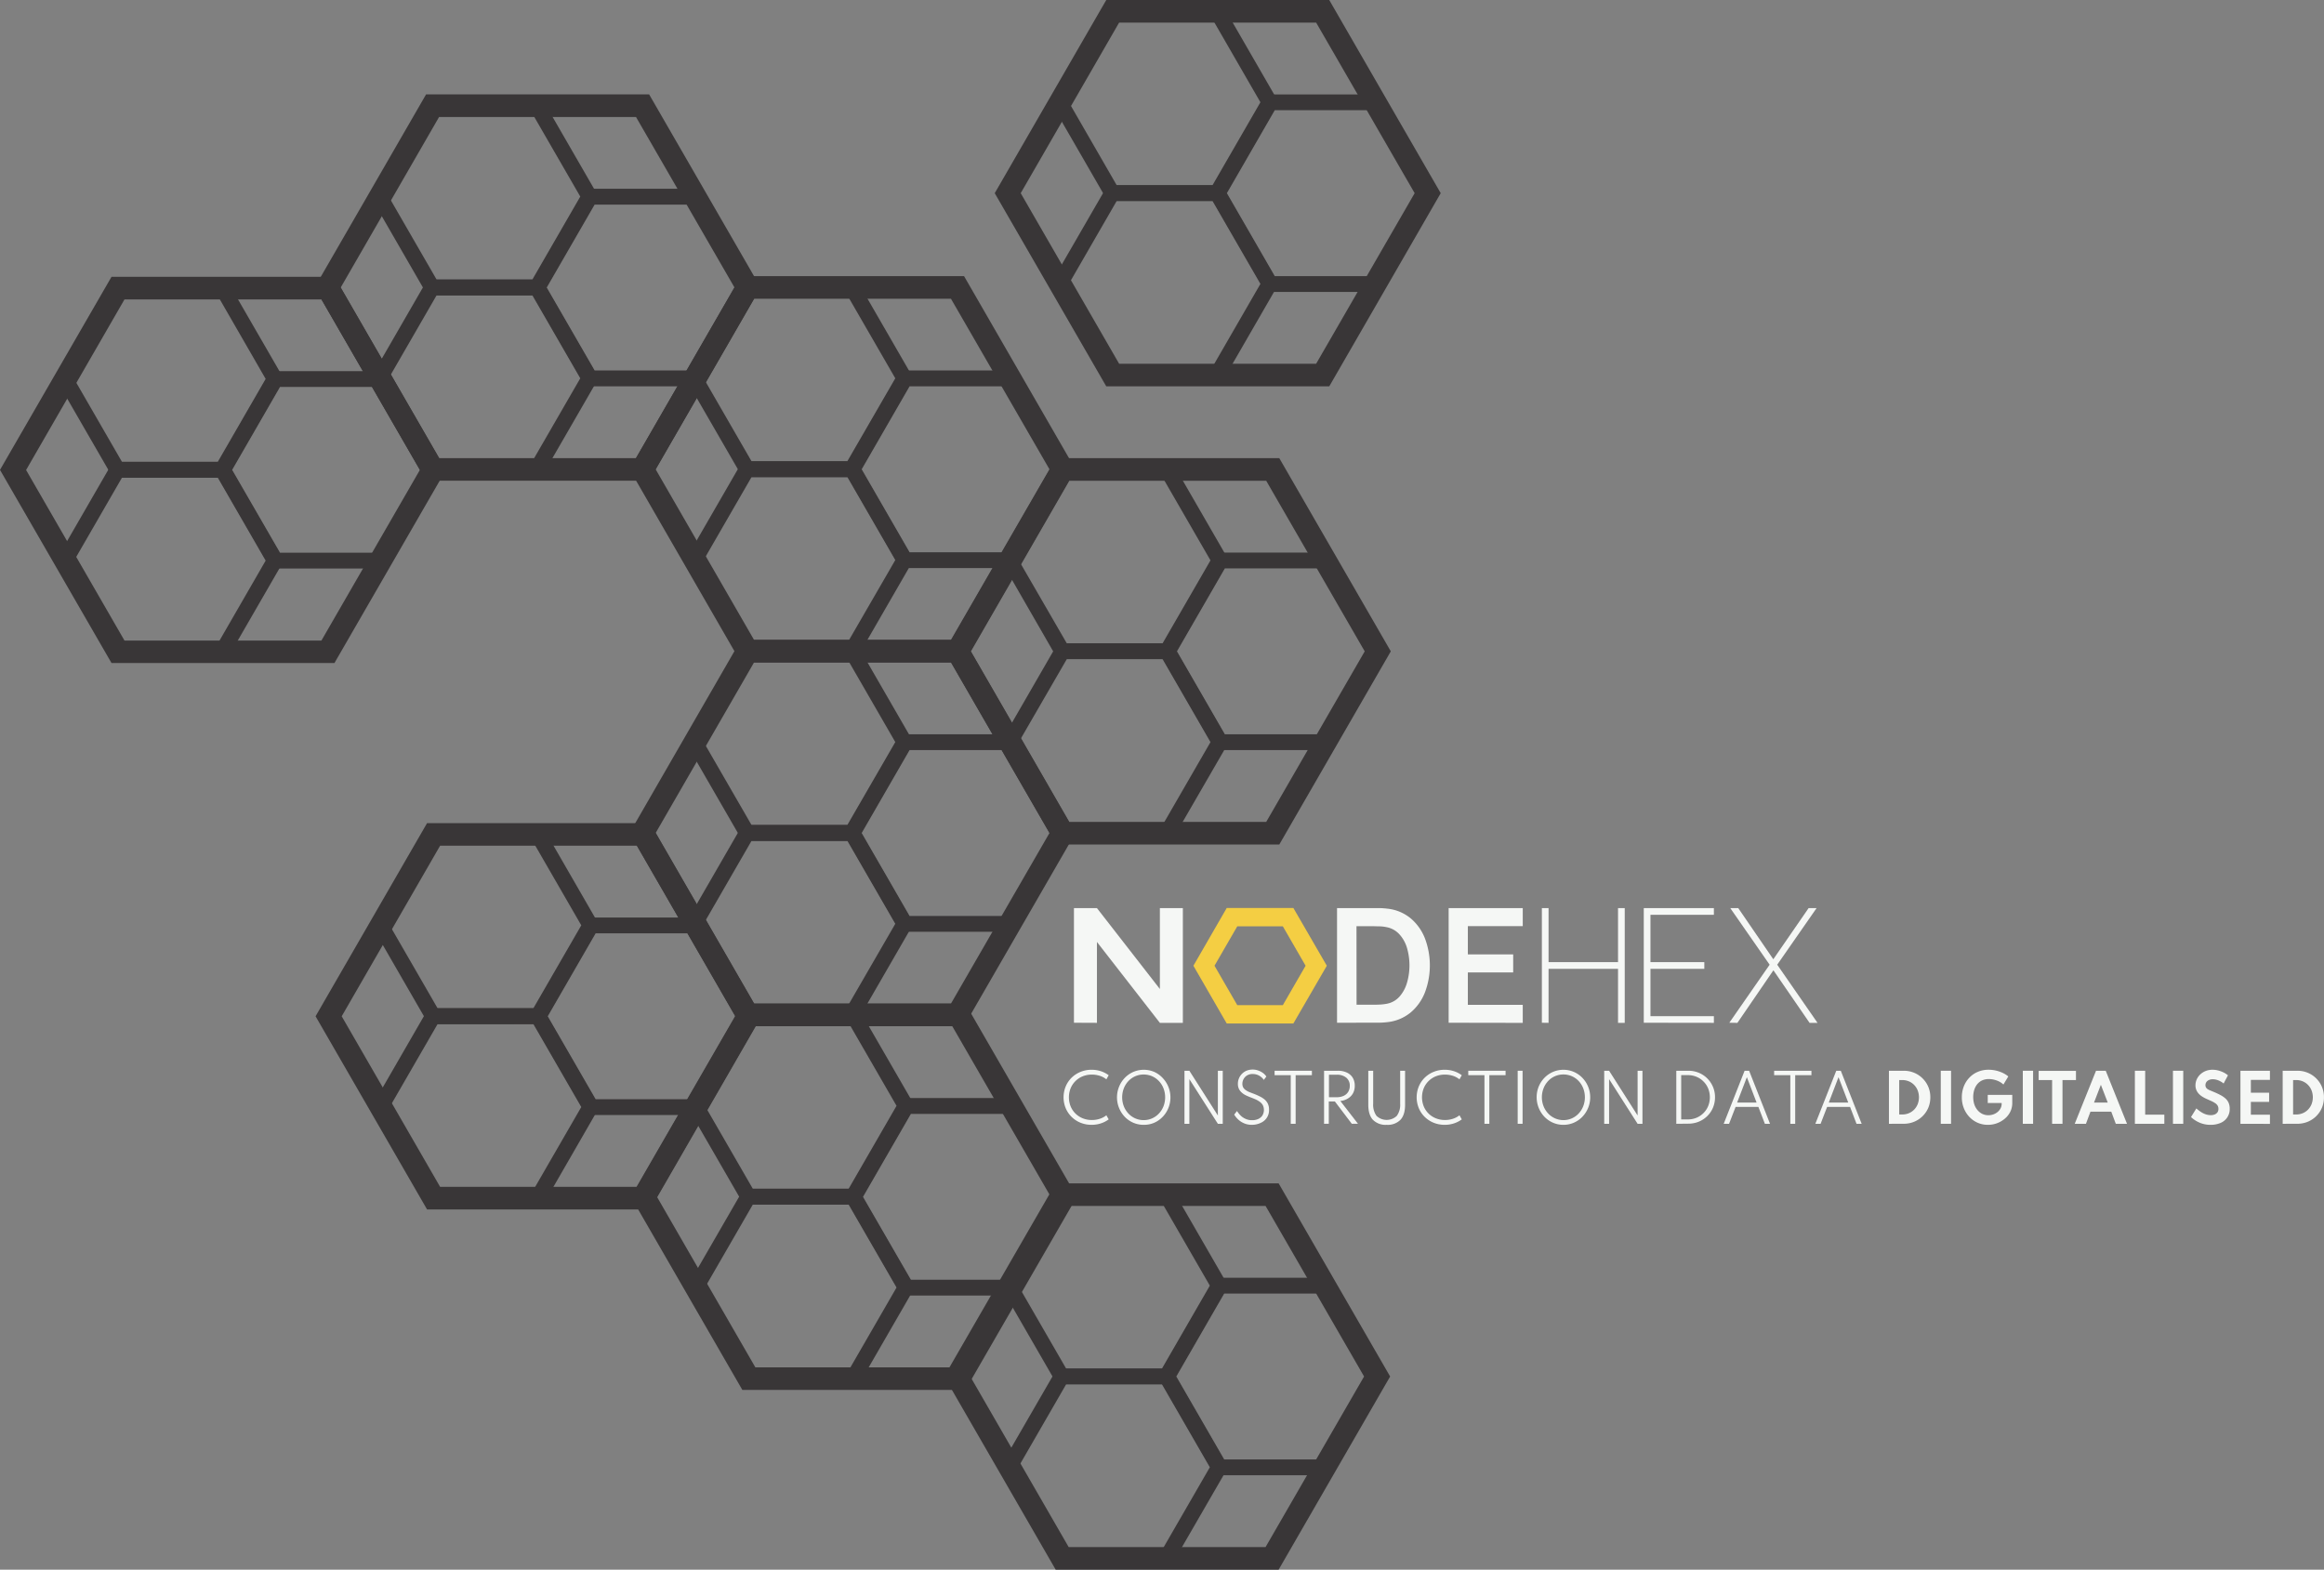 <svg xmlns="http://www.w3.org/2000/svg" viewBox="0 0 903.33 610.16"><rect x="0" y="0" width="903.33" height="610.16" fill="#808080" stroke="none"/><defs><style>.cls-1{fill:#f5f7f5;}.cls-2{fill:#f4ce43;}.cls-3{fill:#393637;}</style></defs><g id="Layer_2" data-name="Layer 2"><g id="Layer_1-2" data-name="Layer 1"><path class="cls-1" d="M417.44,397.56V353h8.94l24.46,31.44V353h8.93v44.6h-8.93l-24.46-31.44v31.44Z"/><path class="cls-1" d="M519.7,397.56V353h14.21l2.22,0c1.1,0,2.17.1,3.2.22a17,17,0,0,1,9,3.76,19.45,19.45,0,0,1,5.56,7.85,29.78,29.78,0,0,1,0,20.88,19.45,19.45,0,0,1-5.56,7.85,17,17,0,0,1-9,3.76,31.76,31.76,0,0,1-3.19.22l-2.23,0Zm7.59-7h6.62q.93,0,2.37-.06a19.64,19.64,0,0,0,2.56-.28,8.8,8.8,0,0,0,5.14-2.82A14,14,0,0,0,546.9,382a24.33,24.33,0,0,0,0-13.5,13.49,13.49,0,0,0-3-5.36,9,9,0,0,0-5.09-2.76,14.46,14.46,0,0,0-2.56-.29c-1,0-1.75-.05-2.37-.05h-6.62Z"/><path class="cls-1" d="M563.08,397.56V353h28.81v7H570.55v11h17.62v7H570.55v12.61h21.34v7Z"/><path class="cls-1" d="M599.32,397.56V353h2.6v21h27V353h2.61v44.6h-2.61v-21h-27v21Z"/><path class="cls-1" d="M638.93,397.56V353h27.25v2.6H641.53V374h20.93v2.6H641.53V395h24.65v2.6Z"/><path class="cls-1" d="M672.18,397.56,687.85,375l-15.3-22h3.1l13.63,19.88L703,353h3.1l-15.3,22,15.67,22.61h-3.09l-14.06-20.44-14,20.44Z"/><path class="cls-2" d="M498.63,360.07l8.85,15.33-8.85,15.33h-17.7l-8.86-15.33,8.86-15.33h17.7m4.1-7.11H476.82L463.87,375.4l12.95,22.44h25.91l13-22.44-13-22.44Z"/><path class="cls-1" d="M424.3,437.24a11.31,11.31,0,0,1-4.3-.81,10.7,10.7,0,0,1-3.47-2.27,10.48,10.48,0,0,1-2.3-3.4,11.12,11.12,0,0,1,0-8.43,10.52,10.52,0,0,1,2.3-3.41,10.68,10.68,0,0,1,3.47-2.26,11.05,11.05,0,0,1,4.3-.82,11.38,11.38,0,0,1,3.64.57,10.41,10.41,0,0,1,3,1.56l-.9,1.59a7.82,7.82,0,0,0-2.55-1.37,10,10,0,0,0-3.08-.47,9.33,9.33,0,0,0-3.59.67,8.6,8.6,0,0,0-2.83,1.88,8.51,8.51,0,0,0-1.86,2.81,9.56,9.56,0,0,0,0,6.93,8.46,8.46,0,0,0,4.69,4.68,9.33,9.33,0,0,0,3.59.68,9.74,9.74,0,0,0,3.08-.48,7.8,7.8,0,0,0,2.55-1.36l.9,1.59a10.65,10.65,0,0,1-3,1.55A11.41,11.41,0,0,1,424.3,437.24Z"/><path class="cls-1" d="M444.54,437.24a10,10,0,0,1-4.05-.82,10.32,10.32,0,0,1-3.31-2.3A11,11,0,0,1,435,422.37a10.72,10.72,0,0,1,2.23-3.41,10.29,10.29,0,0,1,3.31-2.29,10.3,10.3,0,0,1,8.1,0A10.29,10.29,0,0,1,451.9,419a11,11,0,0,1,2.23,11.75,10.61,10.61,0,0,1-2.23,3.41,10.32,10.32,0,0,1-3.31,2.3A10,10,0,0,1,444.54,437.24Zm0-1.83a8,8,0,0,0,3.28-.68,8.25,8.25,0,0,0,2.65-1.89,8.78,8.78,0,0,0,1.78-2.82,9.75,9.75,0,0,0,0-6.95,8.71,8.71,0,0,0-1.78-2.83,8.22,8.22,0,0,0-2.65-1.88,8.25,8.25,0,0,0-6.56,0,8.15,8.15,0,0,0-2.66,1.88,8.88,8.88,0,0,0-1.78,2.83,9.75,9.75,0,0,0,0,6.95,9,9,0,0,0,1.78,2.82,8.18,8.18,0,0,0,2.66,1.89A8,8,0,0,0,444.54,435.41Z"/><path class="cls-1" d="M460.4,436.84V416.22h1.9l11.08,17.39V416.22h1.9v20.62h-1.9L462.3,419.48v17.36Z"/><path class="cls-1" d="M486.65,437.24a7.59,7.59,0,0,1-2.81-.48,8.09,8.09,0,0,1-2.06-1.16,9,9,0,0,1-1.35-1.33,11.51,11.51,0,0,1-.7-1l1.08-1.4c.15.24.38.55.69.95a8.56,8.56,0,0,0,1.16,1.2,6.69,6.69,0,0,0,1.72,1,5.88,5.88,0,0,0,2.31.42A5.66,5.66,0,0,0,489,435a3.91,3.91,0,0,0,1.66-1.34,4.24,4.24,0,0,0,.19-4.07,4,4,0,0,0-1.19-1.3,9.35,9.35,0,0,0-1.75-1c-.65-.28-1.34-.55-2.05-.82-.5-.19-1-.42-1.57-.68a6.91,6.91,0,0,1-1.53-1,4.55,4.55,0,0,1-1.16-1.44,4.46,4.46,0,0,1-.44-2.05,5.38,5.38,0,0,1,.42-2.12,5.54,5.54,0,0,1,3-3,6.52,6.52,0,0,1,4.63,0,7.1,7.1,0,0,1,1.82,1,5.29,5.29,0,0,1,1.2,1.29l-1,1.31a4.32,4.32,0,0,0-1-1.1,5.05,5.05,0,0,0-3.33-1.19,4,4,0,0,0-2.17.55,3.7,3.7,0,0,0-1.36,1.42,3.82,3.82,0,0,0-.46,1.83,2.91,2.91,0,0,0,.36,1.49,3.25,3.25,0,0,0,1,1,7,7,0,0,0,1.32.72c.48.2,1,.39,1.45.56.8.3,1.58.62,2.33,1a8.92,8.92,0,0,1,2,1.2,5,5,0,0,1,1.39,1.68,5.26,5.26,0,0,1,.51,2.41,5.33,5.33,0,0,1-3.24,5.13A7.88,7.88,0,0,1,486.65,437.24Z"/><path class="cls-1" d="M501.71,436.84v-18.9h-6.28v-1.72h14.5v1.72h-6.32v18.9Z"/><path class="cls-1" d="M514.66,436.84V416.22H520a8,8,0,0,1,3.5.7,5.21,5.21,0,0,1,2.29,2,5.93,5.93,0,0,1,.8,3.12,6.12,6.12,0,0,1-.68,2.93,5.35,5.35,0,0,1-1.93,2,6.64,6.64,0,0,1-3,1l6.86,8.86h-2.41l-6.58-8.68h-2.35v8.68Zm1.9-10.33h3a6.31,6.31,0,0,0,2.72-.54,4.09,4.09,0,0,0,1.75-1.53,4.41,4.41,0,0,0,.62-2.35,3.93,3.93,0,0,0-1.35-3.17,5.56,5.56,0,0,0-3.74-1.15h-3Z"/><path class="cls-1" d="M539,437.24a6.93,6.93,0,0,1-5.36-1.95q-1.78-1.95-1.79-5.83V416.22h1.9V429a7.33,7.33,0,0,0,1.3,4.76,5.73,5.73,0,0,0,7.88,0,7.33,7.33,0,0,0,1.31-4.76V416.22h1.91v13.24q0,3.89-1.8,5.83A6.91,6.91,0,0,1,539,437.24Z"/><path class="cls-1" d="M561.55,437.24a11.31,11.31,0,0,1-4.3-.81,10.7,10.7,0,0,1-3.47-2.27,10.33,10.33,0,0,1-2.3-3.4,11.12,11.12,0,0,1,0-8.43,10.37,10.37,0,0,1,2.3-3.41,10.63,10.63,0,0,1,3.46-2.26,11.14,11.14,0,0,1,4.31-.82,11.42,11.42,0,0,1,3.64.57,10.41,10.41,0,0,1,3,1.56l-.9,1.59a8,8,0,0,0-2.55-1.37,10,10,0,0,0-3.08-.47,9.33,9.33,0,0,0-3.59.67,8.6,8.6,0,0,0-2.83,1.88,8.51,8.51,0,0,0-1.86,2.81,9.56,9.56,0,0,0,0,6.93,8.46,8.46,0,0,0,4.69,4.68,9.33,9.33,0,0,0,3.59.68,9.74,9.74,0,0,0,3.08-.48,8,8,0,0,0,2.55-1.36l.9,1.59a10.65,10.65,0,0,1-3,1.55A11.41,11.41,0,0,1,561.55,437.24Z"/><path class="cls-1" d="M577,436.84v-18.9h-6.29v-1.72h14.5v1.72h-6.31v18.9Z"/><path class="cls-1" d="M589.92,436.84V416.22h1.9v20.62Z"/><path class="cls-1" d="M607.69,437.24a10,10,0,0,1-4.05-.82,10.47,10.47,0,0,1-3.32-2.3,11.08,11.08,0,0,1-2.23-11.75,10.89,10.89,0,0,1,2.23-3.41,10.44,10.44,0,0,1,3.32-2.29,10.3,10.3,0,0,1,8.1,0,10.29,10.29,0,0,1,3.31,2.29,10.89,10.89,0,0,1,2.23,3.41,10.93,10.93,0,0,1-2.23,11.75,10.32,10.32,0,0,1-3.31,2.3A10,10,0,0,1,607.69,437.24Zm0-1.83a8,8,0,0,0,3.27-.68,8.18,8.18,0,0,0,2.66-1.89A9,9,0,0,0,615.4,430a9.75,9.75,0,0,0,0-6.95,8.88,8.88,0,0,0-1.78-2.83,8.15,8.15,0,0,0-2.66-1.88,8.23,8.23,0,0,0-6.55,0,8,8,0,0,0-2.66,1.88,8.88,8.88,0,0,0-1.78,2.83,9.61,9.61,0,0,0,0,6.95,9,9,0,0,0,1.78,2.82,8.08,8.08,0,0,0,2.66,1.89A8,8,0,0,0,607.69,435.41Z"/><path class="cls-1" d="M623.55,436.84V416.22h1.9l11.08,17.39V416.22h1.89v20.62h-1.89l-11.08-17.36v17.36Z"/><path class="cls-1" d="M651.57,436.84V416.22h4.65a10.5,10.5,0,0,1,4.09.79,10,10,0,0,1,3.3,2.19,10.26,10.26,0,0,1,2.21,3.28,10.14,10.14,0,0,1,.8,4.06,10.44,10.44,0,0,1-.78,4,10,10,0,0,1-2.21,3.28,10.17,10.17,0,0,1-3.31,2.19,10.65,10.65,0,0,1-4.1.78Zm1.9-1.7h2.58a8.74,8.74,0,0,0,3.38-.65,8.36,8.36,0,0,0,2.72-1.83,8.26,8.26,0,0,0,1.82-2.74,9.17,9.17,0,0,0,0-6.78,8.32,8.32,0,0,0-1.82-2.73,8.17,8.17,0,0,0-2.73-1.84,8.72,8.72,0,0,0-3.37-.65h-2.58Z"/><path class="cls-1" d="M670,436.84l8.12-20.62h1.76L688,436.84h-2l-2.52-6.57h-8.86l-2.54,6.57Zm5.21-8.25h7.57L679,418.72Z"/><path class="cls-1" d="M695.89,436.84v-18.9H689.6v-1.72h14.5v1.72h-6.31v18.9Z"/><path class="cls-1" d="M705.62,436.84l8.13-20.62h1.76l8.11,20.62h-2l-2.51-6.57H710.2l-2.54,6.57Zm5.22-8.25h7.57l-3.79-9.87Z"/><path class="cls-1" d="M734.22,436.84V416.22h5.66A10.43,10.43,0,0,1,744,417a10,10,0,0,1,3.31,2.2,10.16,10.16,0,0,1,3,7.33,10.45,10.45,0,0,1-.78,4.06,10.16,10.16,0,0,1-5.52,5.46,10.65,10.65,0,0,1-4.1.78Zm4-3.62h1.17a6.63,6.63,0,0,0,2.58-.5,6.27,6.27,0,0,0,2.06-1.4,6.45,6.45,0,0,0,1.37-2.12,7.49,7.49,0,0,0,0-5.33,6.45,6.45,0,0,0-1.37-2.12,6.15,6.15,0,0,0-2.06-1.41,6.63,6.63,0,0,0-2.58-.5h-1.17Z"/><path class="cls-1" d="M754.37,436.84V416.22h4v20.62Z"/><path class="cls-1" d="M772.69,437.24a9.75,9.75,0,0,1-4-.81,9.93,9.93,0,0,1-3.21-2.27,10.58,10.58,0,0,1-2.15-3.4,11.28,11.28,0,0,1-.77-4.23,11.69,11.69,0,0,1,.72-4.11A10.39,10.39,0,0,1,765.4,419a9.58,9.58,0,0,1,3.29-2.32,10.49,10.49,0,0,1,4.31-.85,12.73,12.73,0,0,1,2.72.3,13.33,13.33,0,0,1,2.63.88,10.24,10.24,0,0,1,2.27,1.42l-1.9,3.14a7.58,7.58,0,0,0-2.63-1.57,8.93,8.93,0,0,0-3-.55,6.3,6.3,0,0,0-2.61.51,5.51,5.51,0,0,0-1.91,1.46,6.77,6.77,0,0,0-1.17,2.19,9.64,9.64,0,0,0,0,5.66,6.79,6.79,0,0,0,1.26,2.26,5.56,5.56,0,0,0,1.88,1.47,5.44,5.44,0,0,0,2.34.51,5.76,5.76,0,0,0,1.93-.33,5.34,5.34,0,0,0,1.65-.93,4.48,4.48,0,0,0,1.15-1.42,3.68,3.68,0,0,0,.43-1.77v-.31h-5.41v-3.14h9.53v3.12a7.61,7.61,0,0,1-.78,3.45,8.37,8.37,0,0,1-2.13,2.68,9.94,9.94,0,0,1-3,1.75A10,10,0,0,1,772.69,437.24Z"/><path class="cls-1" d="M786.26,436.84V416.22h4v20.62Z"/><path class="cls-1" d="M797.65,436.84v-17h-5.23v-3.57h14.5v3.57h-5.24v17Z"/><path class="cls-1" d="M806.44,436.84l8.28-20.62h3.77l8.27,20.62H822.4l-1.75-4.7h-8.1l-1.75,4.7Zm7.5-8.25h5.33l-2.67-6.91Z"/><path class="cls-1" d="M829.82,436.84V416.22h4v17.07h7.45v3.55Z"/><path class="cls-1" d="M844.62,436.84V416.22h4v20.62Z"/><path class="cls-1" d="M859.19,437.24a10.16,10.16,0,0,1-2.66-.32,10.32,10.32,0,0,1-2.16-.8,11.23,11.23,0,0,1-1.65-1,9.79,9.79,0,0,1-1.08-.9l2.07-3.35c.28.24.6.51,1,.81a10,10,0,0,0,1.29.86,7.39,7.39,0,0,0,1.54.67,5.66,5.66,0,0,0,1.77.27,4.07,4.07,0,0,0,1.54-.27,2.43,2.43,0,0,0,1.06-.82,2.25,2.25,0,0,0,.38-1.36,2.34,2.34,0,0,0-.31-1.25,3,3,0,0,0-.92-.94,10.86,10.86,0,0,0-1.48-.83l-2-.89a12.1,12.1,0,0,1-1.59-.86,6.66,6.66,0,0,1-1.35-1.11,5.13,5.13,0,0,1-.93-1.45,4.55,4.55,0,0,1-.34-1.8,5.74,5.74,0,0,1,.47-2.28,6.15,6.15,0,0,1,1.36-1.94,6.89,6.89,0,0,1,2.1-1.35,7.16,7.16,0,0,1,2.72-.5,8.7,8.7,0,0,1,2.25.3,11.4,11.4,0,0,1,2.1.79A8.54,8.54,0,0,1,866,418l-1.69,3.18a6.38,6.38,0,0,0-1.22-.83,7.14,7.14,0,0,0-1.45-.6,5.48,5.48,0,0,0-1.55-.22,3.28,3.28,0,0,0-1.51.31,2.42,2.42,0,0,0-1,.83,2.12,2.12,0,0,0-.33,1.16,1.66,1.66,0,0,0,.22.89,1.89,1.89,0,0,0,.62.64,5.32,5.32,0,0,0,1,.51l1.24.52c1,.41,1.84.81,2.62,1.21a10.31,10.31,0,0,1,2,1.33,4.93,4.93,0,0,1,1.28,1.71,5.53,5.53,0,0,1,.45,2.33,5.76,5.76,0,0,1-3.58,5.54A9.57,9.57,0,0,1,859.19,437.24Z"/><path class="cls-1" d="M870.85,436.84V416.22h11.47v3.55H874.9v5H882v3.55H874.9v5h7.42v3.55Z"/><path class="cls-1" d="M887.27,436.84V416.22h5.66A10.43,10.43,0,0,1,897,417a10,10,0,0,1,3.31,2.2,10.16,10.16,0,0,1,3,7.33,10.45,10.45,0,0,1-.78,4.06,10.16,10.16,0,0,1-5.52,5.46,10.65,10.65,0,0,1-4.1.78Zm4.05-3.62h1.17a6.63,6.63,0,0,0,2.58-.5,6.27,6.27,0,0,0,2.06-1.4,6.45,6.45,0,0,0,1.37-2.12,7.49,7.49,0,0,0,0-5.33,6.45,6.45,0,0,0-1.37-2.12,6.15,6.15,0,0,0-2.06-1.41,6.63,6.63,0,0,0-2.58-.5h-1.17Z"/><path class="cls-3" d="M369.63,116.12l38.29,66.3-38.29,66.31H293.09l-38.25-66.31,38.25-66.3h76.54m5.09-8.79H288L244.7,182.42,288,257.51h86.68l43.34-75.09Z"/><path class="cls-3" d="M332.9,256.09H288.57L266.4,217.7l22.17-38.39H332.9l22.16,38.39Zm-40.78-6.15h37.23L348,217.7l-18.62-32.25H292.12L273.5,217.7Z"/><path class="cls-3" d="M332.9,185.45H288.57L266.4,147.06l22.17-38.39H332.9l22.16,38.39Zm-40.78-6.14h37.23L348,147.06l-18.62-32.24H292.12L273.5,147.06Z"/><path class="cls-3" d="M394.33,220.81H350l-22.16-38.39L350,144h44.33l22.16,38.39Zm-40.79-6.14h37.24l18.62-32.25-18.62-32.24H353.54l-18.61,32.24Z"/><path class="cls-3" d="M247.21,45.47l38.29,66.3-38.29,66.31H170.67l-38.24-66.31,38.24-66.3h76.54m5.1-8.79H165.62l-43.34,75.09,43.34,75.09h86.69l43.34-75.09Z"/><path class="cls-3" d="M210.48,185.44H166.15L144,147.05l22.16-38.39h44.33l22.16,38.39Zm-40.78-6.15h37.23l18.62-32.24L206.93,114.8H169.7l-18.62,32.25Z"/><path class="cls-3" d="M210.48,114.8H166.15L144,76.41,166.15,38h44.33l22.16,38.39Zm-40.78-6.14h37.23l18.62-32.25L206.93,44.17H169.7L151.08,76.41Z"/><path class="cls-3" d="M271.91,150.16H227.58l-22.16-38.39,22.16-38.39h44.33l22.16,38.39ZM231.13,144h37.23L287,111.77,268.36,79.53H231.13l-18.62,32.24Z"/><path class="cls-3" d="M492.17,186.88l38.29,66.31L492.17,319.5H415.63l-38.24-66.31,38.24-66.31h76.54m5.09-8.78H410.58l-43.34,75.09,43.34,75.09h86.68l43.34-75.09Z"/><path class="cls-3" d="M455.44,326.85H411.11L389,288.47l22.16-38.39h44.33l22.16,38.39Zm-40.78-6.14h37.23l18.62-32.24-18.62-32.25H414.66L396,288.47Z"/><path class="cls-3" d="M455.44,256.22H411.11L389,217.83l22.16-38.39h44.33l22.16,38.39Zm-40.78-6.14h37.23l18.62-32.25-18.62-32.24H414.66L396,217.83Z"/><path class="cls-3" d="M516.87,291.58H472.54l-22.16-38.39,22.16-38.39h44.33L539,253.19Zm-40.78-6.14h37.23l18.62-32.25-18.62-32.25H476.09l-18.62,32.25Z"/><path class="cls-3" d="M511.58,8.78l38.29,66.31-38.29,66.3H435l-38.25-66.3L435,8.78h76.54M516.67,0H430L386.65,75.09,430,150.18h86.68L560,75.09Z"/><path class="cls-3" d="M474.85,148.75H430.52l-22.16-38.39L430.52,72h44.33L497,110.36Zm-40.79-6.14H471.3l18.62-32.25L471.3,78.12H434.06l-18.61,32.24Z"/><path class="cls-3" d="M474.85,78.12H430.52L408.36,39.73,430.52,1.34h44.33L497,39.73ZM434.06,72H471.3l18.62-32.25L471.3,7.48H434.06L415.45,39.73Z"/><path class="cls-3" d="M536.28,113.48H492L469.78,75.09,492,36.7h44.33l22.16,38.39Zm-40.79-6.15h37.24l18.62-32.24L532.73,42.84H495.49L476.88,75.09Z"/><path class="cls-3" d="M369.63,257.51l38.29,66.31-38.29,66.3H293.09l-38.25-66.3,38.25-66.31h76.54m5.09-8.78H288L244.7,323.82,288,398.9h86.68l43.34-75.08Z"/><path class="cls-3" d="M332.9,397.48H288.57l-22.16-38.39,22.16-38.39H332.9l22.16,38.39Zm-40.78-6.14h37.23L348,359.09l-18.62-32.24H292.12L273.5,359.09Z"/><path class="cls-3" d="M332.9,326.85H288.57l-22.16-38.39,22.16-38.39H332.9l22.16,38.39Zm-40.78-6.15h37.23L348,288.46l-18.62-32.25H292.12L273.5,288.46Z"/><path class="cls-3" d="M394.33,362.2H350l-22.16-38.39L350,285.43h44.33l22.16,38.38Zm-40.79-6.14h37.24l18.62-32.25-18.62-32.24H353.54l-18.61,32.24Z"/><path class="cls-3" d="M370.14,398.9l38.29,66.31-38.29,66.3H293.6l-38.25-66.3L293.6,398.9h76.54m5.09-8.78H288.55l-43.34,75.09,43.34,75.09h86.68l43.34-75.09Z"/><path class="cls-3" d="M333.41,538.87H289.08l-22.17-38.39,22.17-38.38h44.33l22.16,38.38Zm-40.79-6.14h37.24l18.62-32.25-18.62-32.24H292.62L274,500.48Z"/><path class="cls-3" d="M333.41,468.24H289.08l-22.17-38.39,22.17-38.39h44.33l22.16,38.39Zm-40.79-6.14h37.24l18.62-32.25-18.62-32.24H292.62L274,429.85Z"/><path class="cls-3" d="M394.84,503.6H350.51l-22.17-38.39,22.17-38.39h44.33L417,465.21Zm-40.79-6.15h37.24l18.62-32.24L391.29,433H354.05l-18.61,32.25Z"/><path class="cls-3" d="M491.92,468.76l38.29,66.31-38.29,66.31H415.39l-38.25-66.31,38.25-66.31h76.53M497,460H410.34L367,535.07l43.34,75.09H497l43.34-75.09Z"/><path class="cls-3" d="M455.19,608.73H410.86L388.7,570.35,410.86,532h44.33l22.16,38.39Zm-40.78-6.14h37.23l18.62-32.24L451.64,538.1H414.41l-18.62,32.25Z"/><path class="cls-3" d="M455.19,538.1H410.86L388.7,499.71l22.16-38.39h44.33l22.16,38.39ZM414.41,532h37.23l18.62-32.25-18.62-32.24H414.41l-18.62,32.24Z"/><path class="cls-3" d="M516.62,573.46H472.29l-22.16-38.39,22.16-38.39h44.33l22.16,38.39Zm-40.78-6.14h37.23l18.62-32.25-18.62-32.25H475.84l-18.62,32.25Z"/><path class="cls-3" d="M247.6,328.74l38.29,66.31-38.29,66.3H171.07l-38.25-66.3,38.25-66.31H247.6m5.1-8.78H166l-43.34,75.09L166,470.14H252.7L296,395.05Z"/><path class="cls-3" d="M210.87,468.71H166.54l-22.16-38.39,22.16-38.39h44.33L233,430.32Zm-40.78-6.14h37.23l18.62-32.25-18.62-32.24H170.09l-18.62,32.24Z"/><path class="cls-3" d="M210.87,398.08H166.54l-22.16-38.39,22.16-38.39h44.33L233,359.69Zm-40.78-6.15h37.23l18.62-32.24-18.62-32.25H170.09l-18.62,32.25Z"/><path class="cls-3" d="M272.3,433.44H228l-22.16-38.39L228,356.66H272.3l22.16,38.39Zm-40.78-6.15h37.23l18.62-32.24L268.75,362.8H231.52L212.9,395.05Z"/><path class="cls-3" d="M124.93,116.34l38.29,66.31L124.93,249H48.39l-38.25-66.3,38.25-66.31h76.54m5.09-8.78H43.34L0,182.65l43.34,75.08H130l43.34-75.08Z"/><path class="cls-3" d="M88.19,256.31H43.87L21.7,217.92l22.17-38.39H88.19l22.17,38.39Zm-40.78-6.14H84.65l18.61-32.25L84.65,185.68H47.41L28.8,217.92Z"/><path class="cls-3" d="M88.19,185.68H43.87L21.7,147.29,43.87,108.9H88.19l22.17,38.39Zm-40.78-6.15H84.65l18.61-32.24L84.65,115H47.41L28.8,147.29Z"/><path class="cls-3" d="M149.62,221H105.3L83.13,182.65l22.17-38.39h44.32l22.17,38.39Zm-40.78-6.14h37.24l18.61-32.24L146.08,150.4H108.84L90.23,182.65Z"/></g></g></svg>